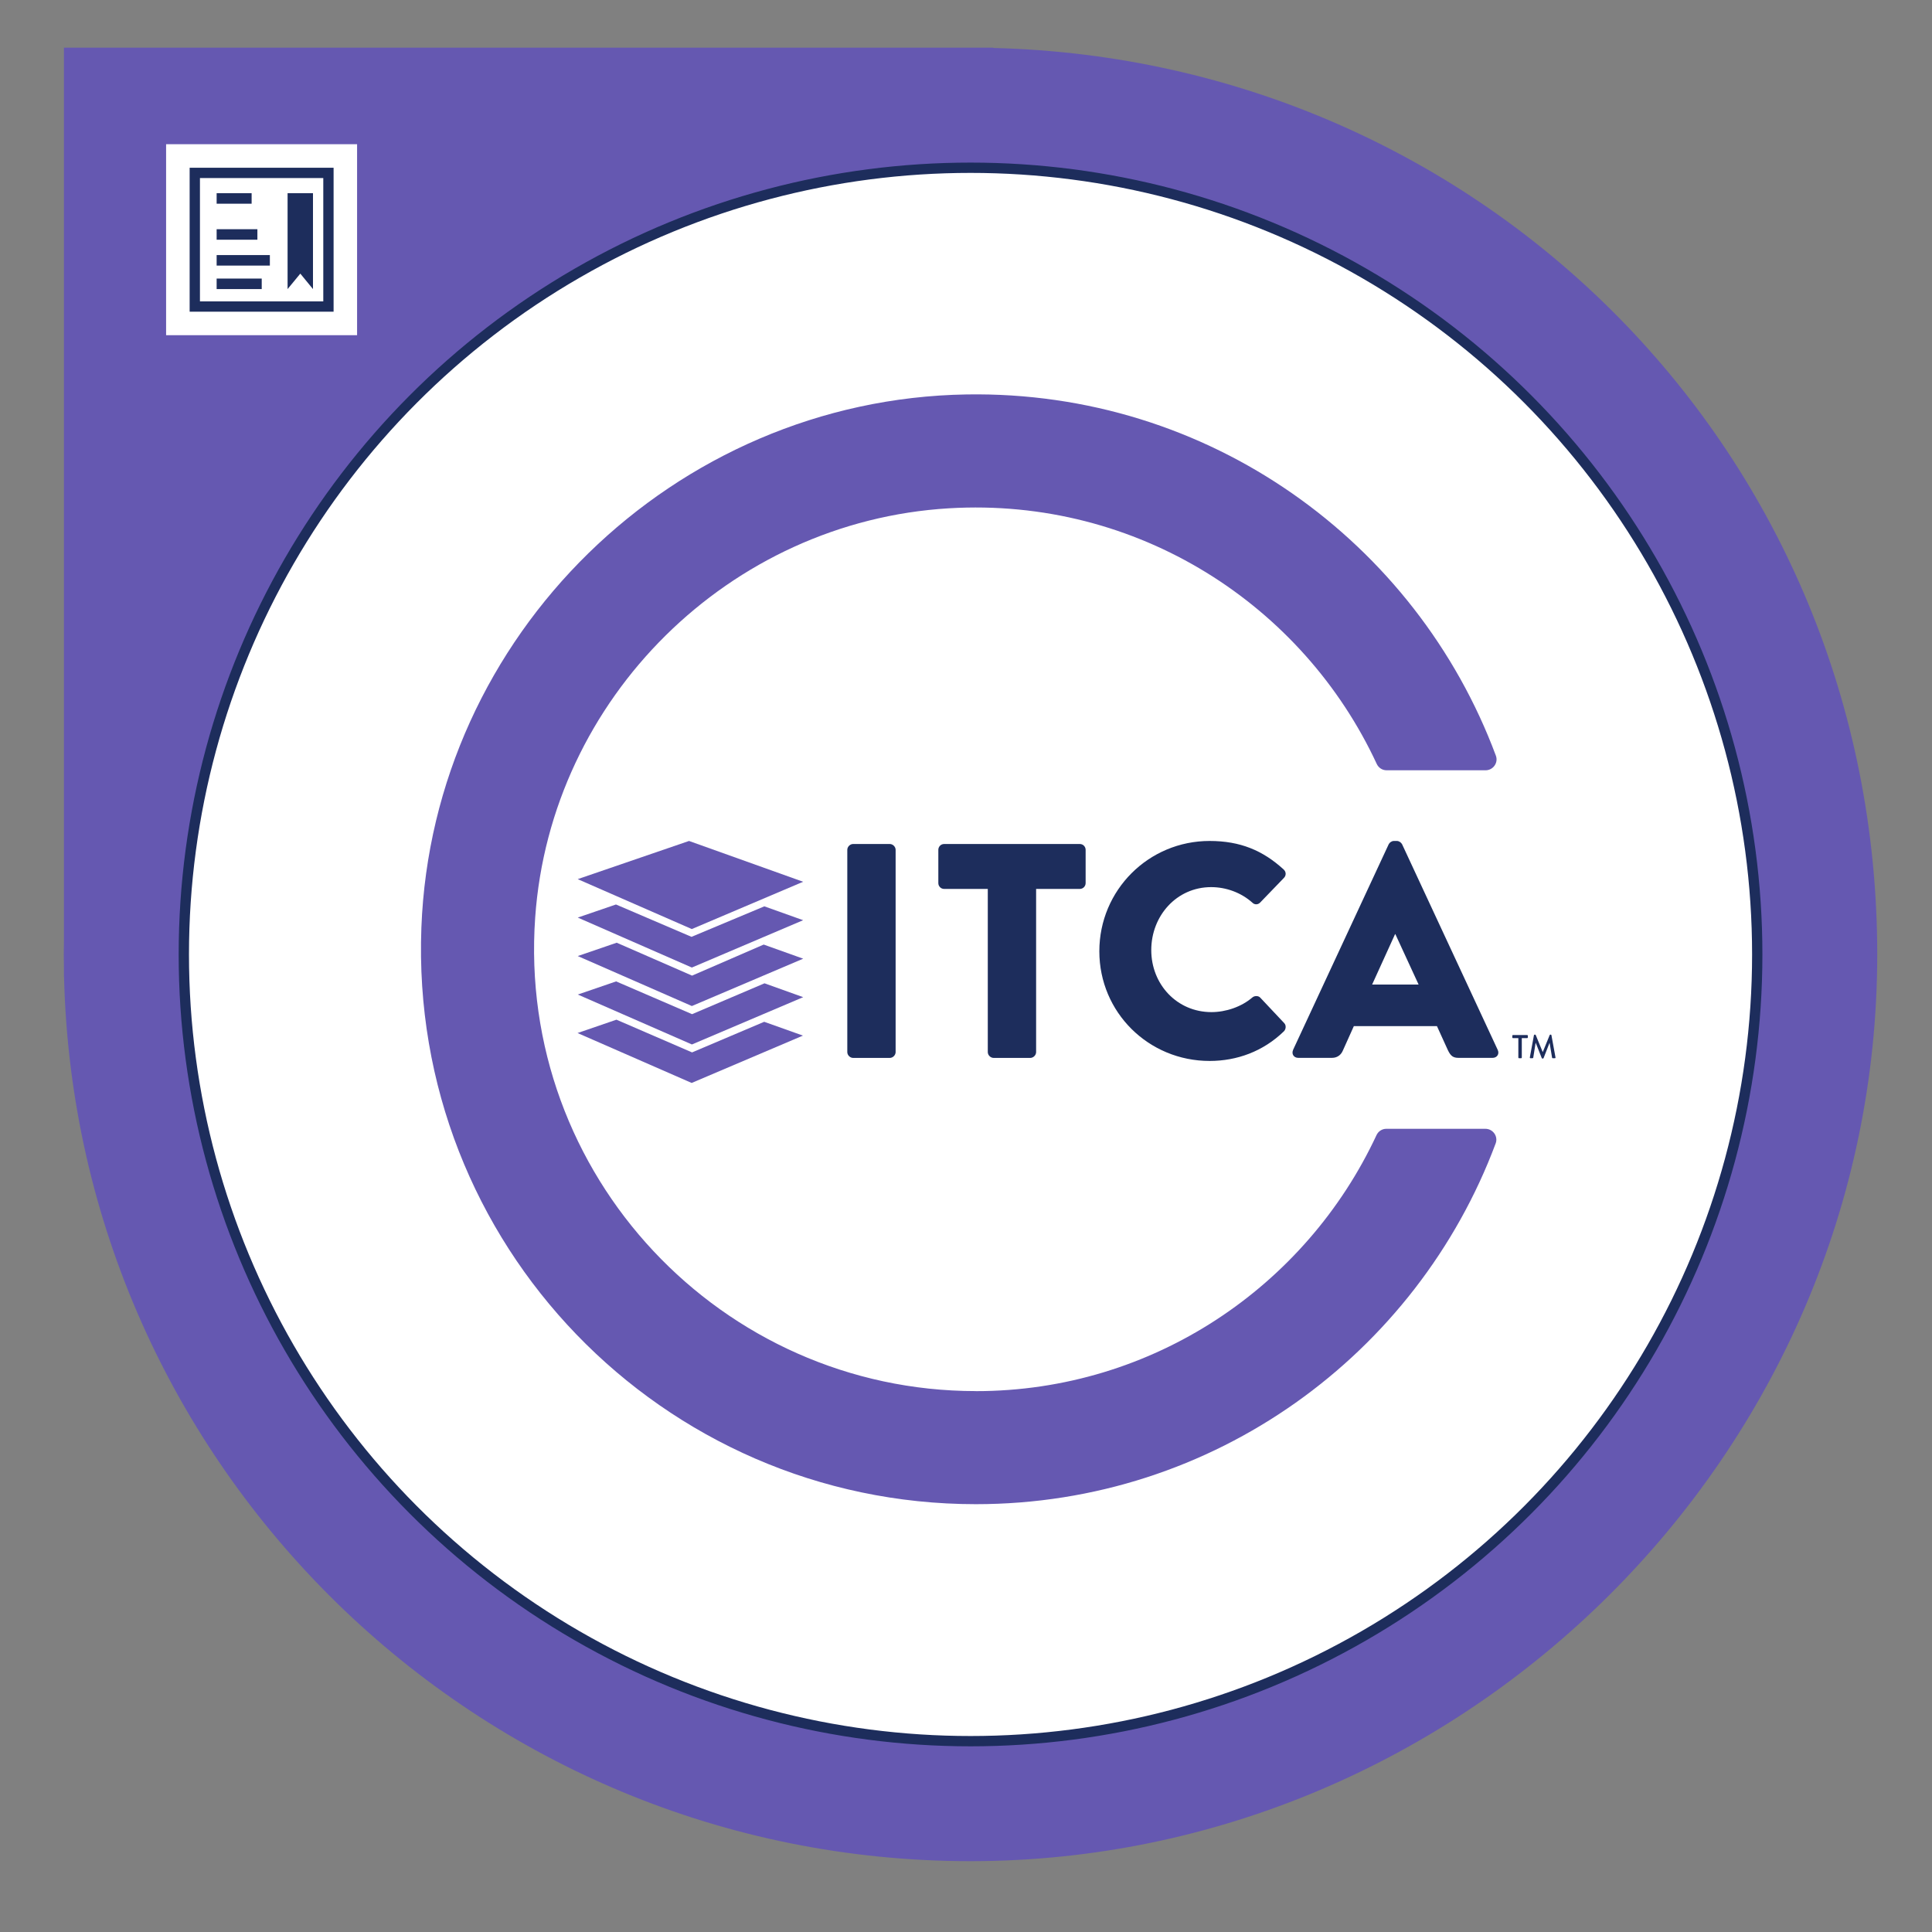 <?xml version="1.0" encoding="UTF-8"?>
<svg id="Layer_1" data-name="Layer 1" xmlns="http://www.w3.org/2000/svg" viewBox="0 0 375 375">
  <rect x="0" y="0" width="375" height="375" fill="#808080" stroke="none"/>
  <defs>
    <style>
      .cls-1 {
        fill: none;
      }

      .cls-2, .cls-3 {
        fill: #fff;
      }

      .cls-4 {
        fill: #6558b1;
      }

      .cls-5 {
        fill: #1d2d5c;
      }

      .cls-3 {
        stroke: #1d2d5c;
        stroke-miterlimit: 10;
        stroke-width: 2px;
      }
    </style>
  </defs>
  <path class="cls-4" d="m192.79,9.31v-.06H12.41v173.53c-.01.82-.03,1.64-.03,2.47s.02,1.65.03,2.47v1.91h.02c2.33,95.18,80.21,171.62,175.94,171.62s176-78.8,176-176S287.96,11.65,192.79,9.31Z"/>
  <rect class="cls-2" x="32.24" y="27.99" width="37.07" height="37.07"/>
  <circle class="cls-3" cx="188.38" cy="185.26" r="152.7"/>
  <g>
    <path class="cls-5" d="m164.46,164.95c0-.59.53-1.13,1.13-1.13h7.12c.59,0,1.13.53,1.13,1.13v39.26c0,.59-.53,1.13-1.13,1.13h-7.12c-.59,0-1.13-.53-1.13-1.13v-39.26Z"/>
    <path class="cls-5" d="m191.74,172.54h-8.48c-.65,0-1.13-.53-1.13-1.13v-6.46c0-.59.47-1.13,1.13-1.13h26.33c.65,0,1.13.53,1.13,1.13v6.46c0,.59-.47,1.13-1.13,1.13h-8.48v31.67c0,.59-.53,1.13-1.13,1.13h-7.12c-.59,0-1.13-.53-1.13-1.13v-31.67Z"/>
    <path class="cls-5" d="m234.79,163.23c5.93,0,10.32,1.84,14.35,5.52.53.47.53,1.19.06,1.66l-4.63,4.8c-.42.42-1.07.42-1.48,0-2.19-1.96-5.1-3.02-8.01-3.02-6.7,0-11.62,5.57-11.62,12.22s4.98,12.04,11.68,12.04c2.79,0,5.81-1.01,7.95-2.85.42-.36,1.19-.36,1.54.06l4.63,4.92c.42.42.36,1.19-.06,1.6-4.03,3.91-9.13,5.75-14.41,5.75-11.86,0-21.41-9.43-21.41-21.29s9.55-21.41,21.41-21.41Z"/>
    <path class="cls-5" d="m250.98,203.79l18.56-39.91c.18-.36.59-.65,1.01-.65h.59c.42,0,.83.3,1.01.65l18.56,39.91c.36.77-.12,1.54-1.01,1.54h-6.58c-1.07,0-1.54-.36-2.08-1.48l-2.13-4.68h-16.13l-2.13,4.74c-.3.71-.95,1.42-2.13,1.42h-6.52c-.89,0-1.36-.77-1.01-1.54Zm24.37-12.69l-4.51-9.78h-.06l-4.45,9.78h9.01Z"/>
  </g>
  <g>
    <path id="logoMark_CompoundPathItem_" data-name="logoMark &amp;lt;CompoundPathItem&amp;gt;" class="cls-5" d="m294.71,201.5h-1.05c-.07,0-.12-.06-.12-.12v-.36c0-.07.05-.12.12-.12h2.77c.07,0,.12.06.12.12v.36c0,.06-.05.12-.12.12h-1.05v3.78c0,.07-.06.12-.12.12h-.43c-.06,0-.12-.06-.12-.12v-3.78Z"/>
    <path id="logoMark_CompoundPathItem_-2" data-name="logoMark &amp;lt;CompoundPathItem&amp;gt;" class="cls-5" d="m297.75,200.92c.01-.05.07-.1.12-.1h.1s.1.03.11.07l1.35,3.29h.03l1.34-3.29s.07-.07.11-.07h.1c.05,0,.1.04.12.1l.79,4.33c.02.09-.03.15-.12.15h-.42c-.06,0-.11-.05-.12-.09l-.48-2.88h-.02l-1.16,2.96s-.05.07-.11.07h-.12c-.05,0-.1-.03-.11-.07l-1.17-2.96h-.03l-.46,2.88s-.07.09-.12.09h-.42c-.09,0-.13-.06-.12-.15l.8-4.33Z"/>
  </g>
  <polygon class="cls-5" points="60.75 56.11 58.29 53.11 55.82 56.11 55.82 37.5 60.75 37.5 60.75 56.11"/>
  <path class="cls-5" d="m62.75,34.56v23.94h-23.94v-23.94h23.94m2-2h-27.94v27.94h27.94v-27.94h0Z"/>
  <polygon class="cls-5" points="48.84 37.5 42.05 37.5 42.05 39.54 48.84 39.54 48.84 37.5 48.84 37.5"/>
  <polygon class="cls-5" points="49.96 44.49 42.05 44.49 42.05 46.53 49.96 46.53 49.96 44.49 49.96 44.49"/>
  <polygon class="cls-5" points="52.38 49.51 42.05 49.51 42.05 51.55 52.38 51.55 52.38 49.51 52.38 49.51"/>
  <polygon class="cls-5" points="50.8 54.07 42.05 54.07 42.05 56.11 50.8 56.11 50.8 54.07 50.8 54.07"/>
  <path class="cls-4" d="m189.41,270.01c-49.33,0-89.07-41.87-85.53-91.94,3-42.56,37.72-76.87,80.31-79.41,36.64-2.18,68.73,18.79,83.04,49.63.35.74,1.08,1.22,1.9,1.22h19.22c1.46,0,2.51-1.46,2-2.83-15.45-41.48-55.7-70.89-102.75-70.12-56.76.93-103.65,46.75-105.81,103.48-2.34,61.4,46.74,111.92,107.62,111.92,46.23,0,85.62-29.13,100.9-70.03.51-1.37-.53-2.83-2-2.83h-19.23c-.82,0-1.55.48-1.9,1.22-13.65,29.31-43.36,49.7-77.77,49.7Z"/>
  <g>
    <polygon class="cls-4" points="134.25 210.2 112.1 200.51 119.65 197.92 134.33 204.27 148.33 198.33 155.85 201.01 134.25 210.2"/>
    <polygon class="cls-4" points="134.3 202.73 112.15 193.04 119.59 190.49 134.33 196.85 148.39 190.86 155.9 193.55 134.3 202.73"/>
    <polygon class="cls-4" points="134.29 195.27 112.14 185.57 119.7 182.98 134.33 189.37 148.23 183.34 155.9 186.08 134.29 195.27"/>
    <polygon class="cls-4" points="134.29 187.8 112.14 178.1 119.56 175.56 134.22 181.84 148.36 175.92 155.89 178.61 134.29 187.8"/>
    <polygon class="cls-4" points="134.28 180.33 112.13 170.64 133.74 163.23 155.89 171.15 134.28 180.33"/>
  </g>
  <rect class="cls-1" width="375" height="375"/>
</svg>